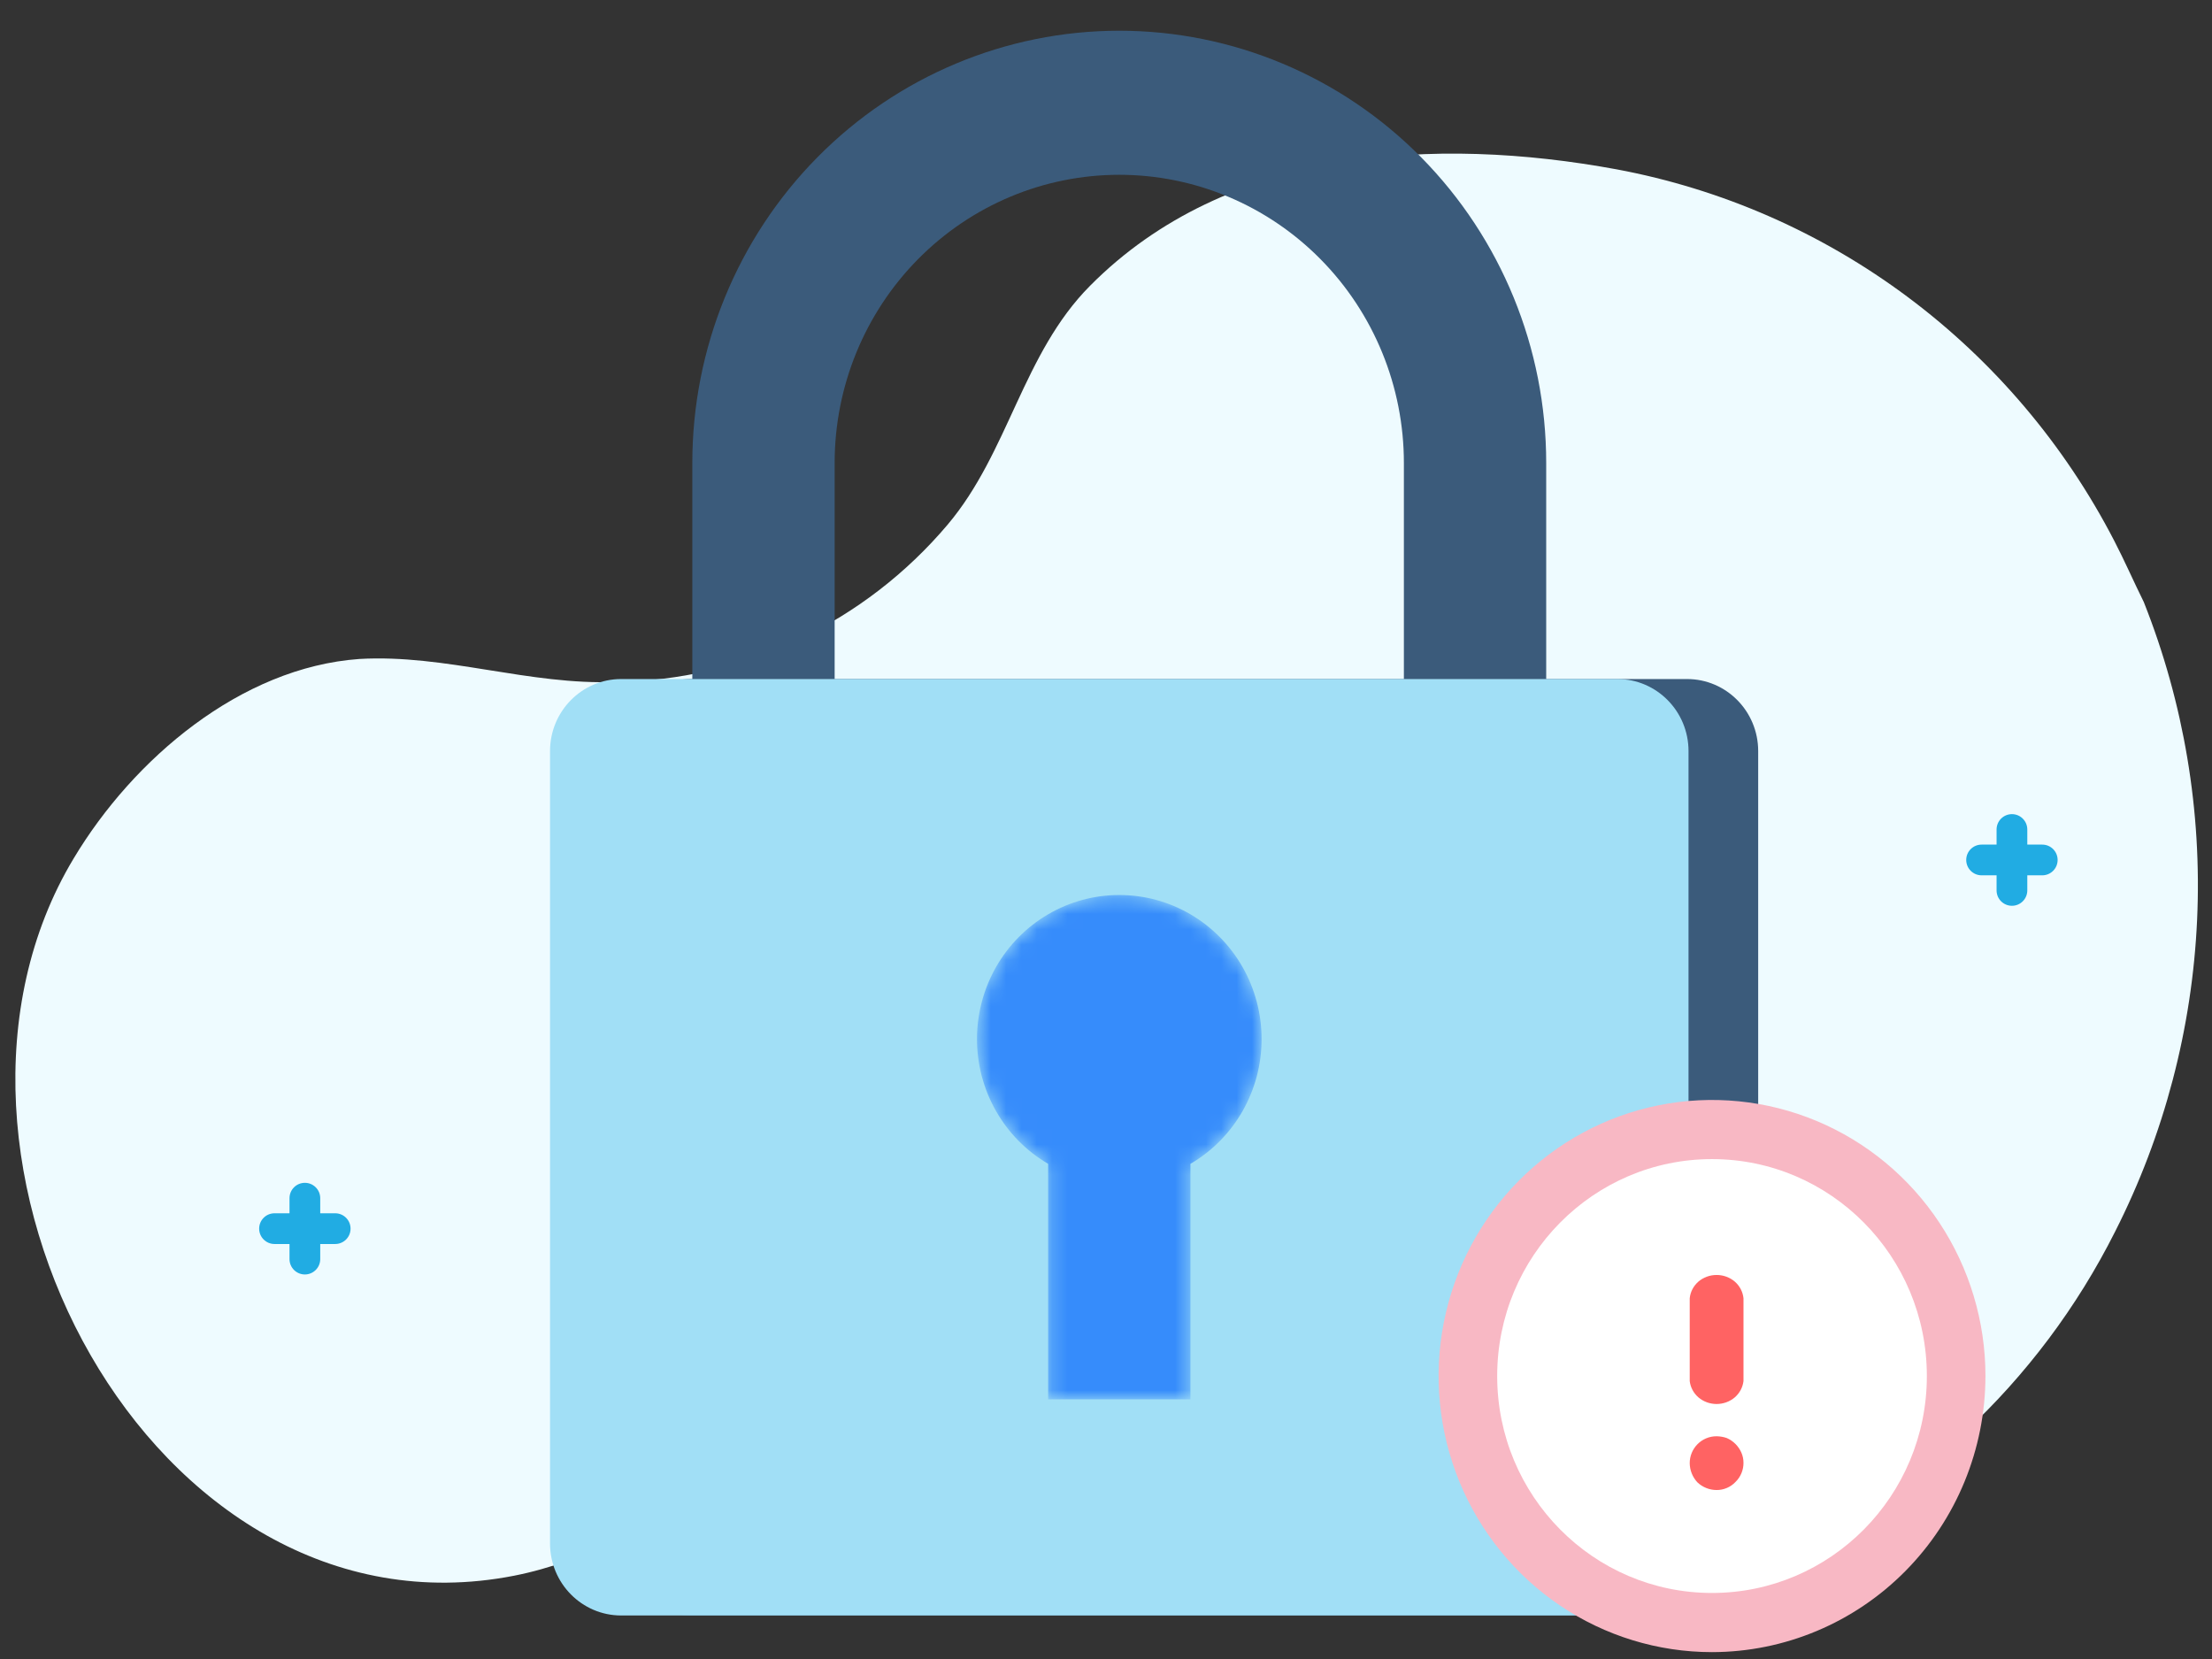 <svg width="144" height="108" viewBox="0 0 144 108" fill="none" xmlns="http://www.w3.org/2000/svg">
<rect x="0" y="0" width="144" height="108" fill="#333333" stroke="none"/>
<path d="M139.561 39.195C142.169 45.761 143.352 52.816 143.03 59.884C142.709 66.953 140.89 73.868 137.698 80.165C132.734 90.048 124.421 97.797 114.277 101.998C106.284 105.472 97.304 105.842 89.058 103.037C78.938 99.171 72.063 91.341 60.465 91.926C50.377 92.446 43.084 100.698 33.447 102.582C9.769 107.196 -6.808 75.194 4.789 55.895C8.677 49.397 15.68 43.451 23.391 42.899C29.013 42.574 34.442 44.621 40.097 44.393C44.208 44.338 48.26 43.396 51.983 41.631C55.706 39.867 59.014 37.319 61.686 34.159C65.669 29.448 66.569 23.015 70.97 18.596C79.902 9.597 93.459 8.85 105.25 11.026C112.107 12.308 118.586 15.15 124.196 19.338C129.807 23.526 134.402 28.95 137.633 35.199C138.308 36.498 138.886 37.83 139.561 39.195Z" fill="#EEFBFF"/>
<path d="M109.825 44.205H44.974C42.416 44.205 40.342 46.305 40.342 48.895V100.478C40.342 103.068 42.416 105.167 44.974 105.167H109.825C112.383 105.167 114.457 103.068 114.457 100.478V48.895C114.457 46.305 112.383 44.205 109.825 44.205Z" fill="#3B5B7B"/>
<path d="M100.657 48.894H91.392V30.136C91.392 25.162 89.44 20.39 85.965 16.873C82.49 13.355 77.778 11.379 72.864 11.379C67.949 11.379 63.236 13.355 59.762 16.873C56.287 20.39 54.335 25.162 54.335 30.136V48.894H45.07V30.136C45.07 22.674 47.998 15.518 53.211 10.241C58.423 4.964 65.492 2 72.864 2C80.235 2 87.304 4.964 92.516 10.241C97.728 15.518 100.657 22.674 100.657 30.136V48.894Z" fill="#3B5B7B"/>
<path d="M105.29 44.205H40.439C37.88 44.205 35.807 46.305 35.807 48.895V100.478C35.807 103.068 37.88 105.167 40.439 105.167H105.29C107.848 105.167 109.922 103.068 109.922 100.478V48.895C109.922 46.305 107.848 44.205 105.29 44.205Z" fill="#A1DFF6"/>
<mask id="mask0_20893_187518" style="mask-type:alpha" maskUnits="userSpaceOnUse" x="63" y="58" width="20" height="34">
<path d="M82.129 67.651C82.131 66.004 81.704 64.386 80.892 62.959C80.08 61.533 78.911 60.348 77.503 59.523C76.094 58.699 74.497 58.265 72.87 58.264C71.244 58.263 69.645 58.695 68.236 59.518C66.827 60.341 65.657 61.525 64.843 62.95C64.03 64.376 63.601 65.994 63.601 67.64C63.6 69.287 64.028 70.905 64.841 72.331C65.654 73.757 66.824 74.941 68.233 75.765V91.098H77.497V75.765C78.905 74.943 80.075 73.761 80.888 72.336C81.701 70.912 82.129 69.296 82.129 67.651Z" fill="#368CFB"/>
</mask>
<g mask="url(#mask0_20893_187518)">
<path d="M82.129 67.651C82.131 66.004 81.704 64.386 80.892 62.959C80.08 61.533 78.911 60.348 77.503 59.523C76.094 58.699 74.497 58.265 72.87 58.264C71.244 58.263 69.645 58.695 68.236 59.518C66.827 60.341 65.657 61.525 64.843 62.95C64.03 64.376 63.601 65.994 63.601 67.64C63.6 69.287 64.028 70.905 64.841 72.331C65.654 73.757 66.824 74.941 68.233 75.765V91.098H77.497V75.765C78.905 74.943 80.075 73.761 80.888 72.336C81.701 70.912 82.129 69.296 82.129 67.651Z" fill="#368CFB"/>
</g>
<path fill-rule="evenodd" clip-rule="evenodd" d="M19.847 77.001C20.399 77.001 20.847 77.449 20.847 78.001V81.967C20.847 82.519 20.399 82.967 19.847 82.967C19.294 82.967 18.847 82.519 18.847 81.967V78.001C18.847 77.449 19.294 77.001 19.847 77.001Z" fill="#21ACE3"/>
<path fill-rule="evenodd" clip-rule="evenodd" d="M16.871 79.984C16.871 79.432 17.319 78.984 17.871 78.984H21.821C22.374 78.984 22.821 79.432 22.821 79.984C22.821 80.537 22.374 80.984 21.821 80.984H17.871C17.319 80.984 16.871 80.537 16.871 79.984Z" fill="#21ACE3"/>
<path fill-rule="evenodd" clip-rule="evenodd" d="M130.976 53C131.528 53 131.976 53.448 131.976 54V57.966C131.976 58.518 131.528 58.966 130.976 58.966C130.423 58.966 129.976 58.518 129.976 57.966V54C129.976 53.448 130.423 53 130.976 53Z" fill="#21ACE3"/>
<path fill-rule="evenodd" clip-rule="evenodd" d="M128 55.983C128 55.431 128.448 54.983 129 54.983H132.95C133.503 54.983 133.95 55.431 133.95 55.983C133.95 56.535 133.503 56.983 132.95 56.983H129C128.448 56.983 128 56.535 128 55.983Z" fill="#21ACE3"/>
<path d="M111.452 107.553C107.932 107.553 104.49 106.499 101.563 104.524C98.636 102.549 96.355 99.742 95.007 96.458C93.66 93.174 93.308 89.56 93.994 86.074C94.681 82.587 96.376 79.385 98.866 76.871C101.355 74.358 104.527 72.646 107.979 71.952C111.432 71.259 115.011 71.615 118.264 72.975C121.516 74.335 124.296 76.639 126.252 79.595C128.208 82.55 129.252 86.025 129.252 89.58C129.246 94.345 127.369 98.914 124.032 102.283C120.696 105.653 116.171 107.548 111.452 107.553ZM111.452 76.1C108.812 76.1 106.231 76.891 104.035 78.372C101.84 79.853 100.129 81.959 99.118 84.422C98.108 86.885 97.844 89.595 98.359 92.21C98.874 94.825 100.145 97.227 102.012 99.112C103.879 100.997 106.258 102.281 108.848 102.801C111.437 103.321 114.121 103.054 116.561 102.034C119 101.014 121.085 99.286 122.552 97.069C124.019 94.852 124.802 92.246 124.802 89.58C124.798 86.006 123.39 82.58 120.887 80.053C118.385 77.526 114.991 76.104 111.452 76.1Z" fill="#F8B8C4"/>
<path d="M111.451 103.701C119.175 103.701 125.437 97.379 125.437 89.579C125.437 81.78 119.175 75.457 111.451 75.457C103.727 75.457 97.466 81.78 97.466 89.579C97.466 97.379 103.727 103.701 111.451 103.701Z" fill="white"/>
<path d="M111.75 97C111.979 97.001 112.207 96.955 112.418 96.865C112.629 96.776 112.819 96.644 112.977 96.477C113.144 96.315 113.276 96.121 113.366 95.906C113.456 95.691 113.502 95.46 113.5 95.227C113.501 95.001 113.454 94.776 113.364 94.568C113.178 94.141 112.837 93.799 112.409 93.614C112.197 93.541 111.974 93.503 111.75 93.5C111.517 93.498 111.286 93.544 111.072 93.634C110.857 93.724 110.662 93.856 110.5 94.023C110.179 94.35 109.999 94.791 110 95.25C110.005 95.714 110.183 96.16 110.5 96.5C110.837 96.82 111.285 96.999 111.75 97Z" fill="#FF6363"/>
<path d="M111.739 91.4C112.18 91.402 112.606 91.248 112.935 90.967C113.252 90.691 113.452 90.314 113.5 89.906L113.5 84.515C113.458 84.1 113.257 83.714 112.935 83.432C112.609 83.154 112.187 83 111.75 83C111.313 83 110.891 83.154 110.565 83.432C110.243 83.714 110.042 84.1 110 84.515L110 89.906C110.048 90.314 110.248 90.691 110.565 90.967C110.888 91.243 111.305 91.397 111.739 91.4Z" fill="#FF6363"/>
</svg>

